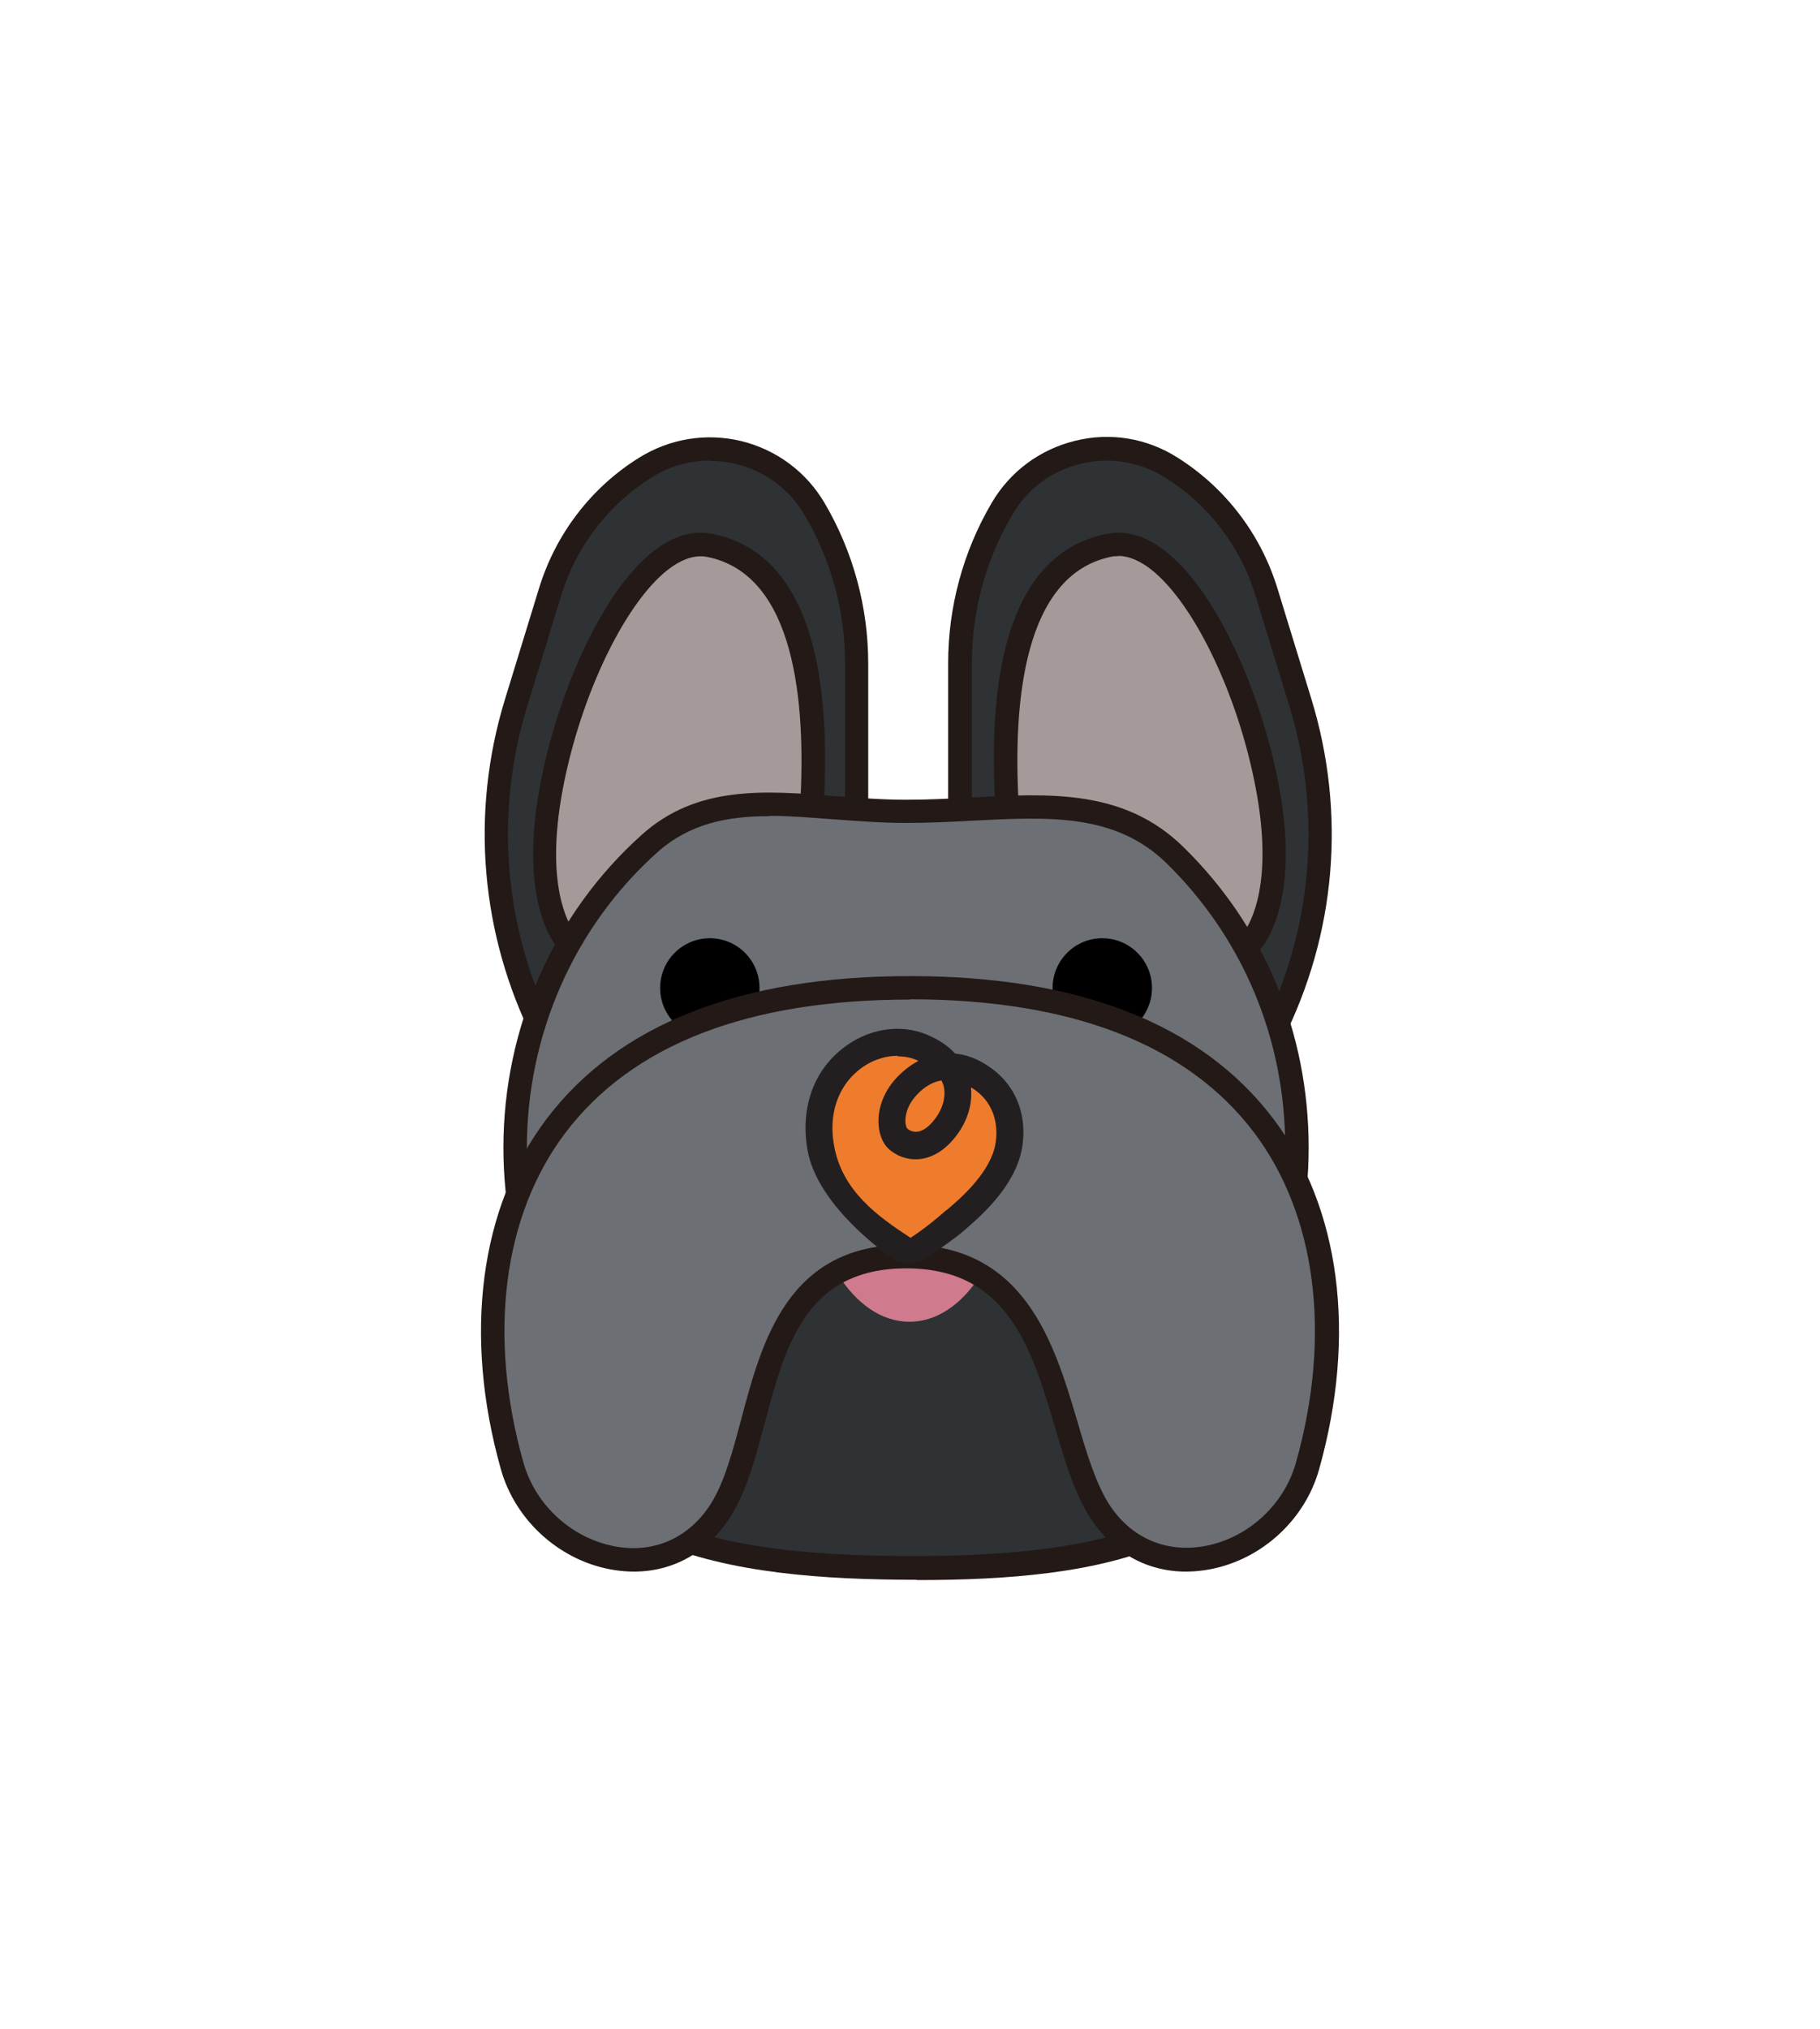 <svg width="70" height="78" viewBox="0 0 70 78" fill="none" xmlns="http://www.w3.org/2000/svg">
<g filter="url(#filter0_dd_3531_55475)">
<path d="M50.282 45.28C50.315 44.889 50.337 44.508 50.337 44.117C50.337 42.465 50.097 40.867 49.641 39.346C51.412 35.422 51.727 31.042 50.456 26.901L49.142 22.619C48.501 20.532 47.143 18.75 45.296 17.598C44.112 16.859 42.711 16.63 41.353 16.956C39.996 17.293 38.855 18.141 38.149 19.348C37.052 21.217 36.476 23.347 36.476 25.51V30.705C35.944 30.727 35.401 30.749 34.858 30.749C34.369 30.749 33.891 30.727 33.413 30.705V25.521C33.413 23.358 32.837 21.228 31.74 19.358C31.034 18.152 29.894 17.304 28.536 16.967C27.178 16.63 25.777 16.859 24.593 17.609C22.747 18.771 21.389 20.554 20.748 22.63L19.434 26.912C18.195 30.977 18.467 35.281 20.161 39.15C19.651 40.737 19.379 42.422 19.379 44.128C19.379 44.704 19.412 45.269 19.466 45.823C18.261 48.877 18.174 52.616 19.26 56.496C19.825 58.518 21.595 60.072 23.659 60.376C24.756 60.539 25.788 60.322 26.646 59.779C29.199 60.55 32.251 60.735 35.271 60.735C38.117 60.735 40.995 60.55 43.417 59.822C44.069 60.213 44.819 60.431 45.622 60.431C45.861 60.431 46.1 60.409 46.339 60.376C48.403 60.072 50.173 58.507 50.738 56.496C51.89 52.388 51.705 48.443 50.282 45.291V45.28Z" stroke="white" stroke-width="5" stroke-linecap="round" stroke-linejoin="round" shape-rendering="crispEdges"/>
</g>
<path d="M20.936 39.821C18.938 35.855 18.547 31.28 19.851 27.043L21.165 22.761C21.773 20.784 23.065 19.089 24.813 17.991C27.05 16.59 30.004 17.307 31.34 19.589C32.393 21.392 32.958 23.435 32.958 25.521V33.877L20.947 39.832L20.936 39.821Z" fill="#2E3234"/>
<path d="M21.882 36.279C21.882 36.279 20.351 34.877 21.187 30.314C22.034 25.761 24.717 20.437 27.301 20.958C29.886 21.48 31.612 24.294 31.221 30.977C30.83 37.659 21.882 36.268 21.882 36.268V36.279Z" fill="#A5999A"/>
<path d="M48.932 39.821C50.931 35.855 51.322 31.28 50.018 27.043L48.705 22.761C48.096 20.784 46.804 19.089 45.056 17.991C42.819 16.59 39.865 17.307 38.529 19.589C37.476 21.392 36.911 23.435 36.911 25.521V33.877L48.922 39.832L48.932 39.821Z" fill="#2E3234"/>
<path d="M48.075 36.279C48.075 36.279 49.606 34.877 48.77 30.314C47.923 25.761 45.241 20.437 42.656 20.958C40.072 21.48 38.345 24.294 38.736 30.977C39.127 37.659 48.075 36.268 48.075 36.268V36.279Z" fill="#A5999A"/>
<path d="M23.783 36.855C22.686 36.855 21.904 36.736 21.817 36.725L21.687 36.703L21.589 36.616C21.524 36.551 19.884 34.986 20.764 30.238C21.404 26.772 23.196 22.491 25.379 21.013C26.063 20.556 26.736 20.393 27.399 20.524C30.602 21.176 32.047 24.707 31.677 31.009C31.569 32.781 30.895 34.171 29.668 35.171C27.931 36.573 25.488 36.855 23.783 36.855ZM22.121 35.856C22.957 35.953 26.845 36.301 29.104 34.476C30.125 33.65 30.689 32.465 30.776 30.966C31.004 26.989 30.581 22.099 27.214 21.415C26.802 21.328 26.345 21.448 25.868 21.773C24.152 22.936 22.327 26.652 21.632 30.412C20.97 33.987 21.839 35.497 22.11 35.866L22.121 35.856Z" fill="#231916"/>
<path d="M46.175 36.855C44.47 36.855 42.016 36.573 40.289 35.171C39.062 34.182 38.389 32.781 38.28 31.009C37.911 24.707 39.355 21.176 42.559 20.524C43.221 20.393 43.905 20.556 44.578 21.013C46.761 22.491 48.553 26.772 49.194 30.238C50.073 34.986 48.434 36.551 48.368 36.616L48.271 36.703L48.14 36.725C48.064 36.736 47.272 36.855 46.175 36.855ZM43.004 21.382C42.917 21.382 42.83 21.382 42.743 21.404C39.377 22.089 38.953 26.978 39.181 30.955C39.268 32.455 39.833 33.639 40.854 34.465C43.123 36.301 47.011 35.953 47.836 35.845C48.108 35.475 48.977 33.965 48.314 30.39C47.619 26.62 45.795 22.914 44.079 21.752C43.699 21.502 43.341 21.372 43.004 21.372V21.382Z" fill="#231916"/>
<path d="M20.742 40.419L20.535 40.017C18.483 35.931 18.081 31.27 19.417 26.902L20.731 22.62C21.371 20.534 22.729 18.752 24.575 17.601C25.759 16.862 27.16 16.633 28.517 16.959C29.874 17.296 31.015 18.144 31.721 19.35C32.817 21.219 33.393 23.349 33.393 25.511V34.149L20.731 40.429L20.742 40.419ZM27.29 17.709C26.508 17.709 25.737 17.926 25.053 18.361C23.391 19.404 22.164 21.012 21.589 22.881L20.275 27.162C19.047 31.172 19.362 35.431 21.143 39.213L32.502 33.584V25.511C32.502 23.501 31.97 21.534 30.949 19.806C30.363 18.807 29.429 18.111 28.311 17.84C27.974 17.753 27.637 17.72 27.301 17.72L27.29 17.709Z" fill="#231916"/>
<path d="M49.129 40.419L36.467 34.138V25.5C36.467 23.338 37.042 21.208 38.139 19.339C38.845 18.133 39.985 17.285 41.343 16.949C42.7 16.612 44.101 16.84 45.285 17.59C47.131 18.752 48.488 20.534 49.129 22.61L50.443 26.891C51.779 31.27 51.388 35.92 49.324 40.006L49.118 40.408L49.129 40.419ZM37.368 33.584L48.727 39.213C50.508 35.431 50.812 31.172 49.596 27.163L48.282 22.881C47.706 21.002 46.479 19.404 44.818 18.361C43.84 17.753 42.689 17.557 41.571 17.829C40.452 18.1 39.507 18.796 38.932 19.796C37.911 21.523 37.379 23.501 37.379 25.5V33.573L37.368 33.584Z" fill="#231916"/>
<path d="M49.888 44.124C49.888 39.691 48.075 35.693 45.175 32.867C42.482 30.249 38.855 31.205 34.848 31.205C31.069 31.205 27.626 30.075 24.988 32.444C21.817 35.28 19.818 39.463 19.818 44.135C19.818 52.687 26.551 59.63 34.848 59.63C43.144 59.63 49.877 52.697 49.877 44.135L49.888 44.124Z" fill="#6C6F73"/>
<path d="M34.848 60.064C26.312 60.064 19.362 52.914 19.362 44.124C19.362 39.517 21.295 35.127 24.683 32.095C26.801 30.194 29.375 30.389 32.1 30.607C32.991 30.672 33.914 30.748 34.848 30.748C35.706 30.748 36.542 30.704 37.367 30.661C40.386 30.498 43.231 30.346 45.49 32.541C48.618 35.583 50.333 39.701 50.333 44.124C50.333 52.914 43.383 60.064 34.848 60.064ZM29.603 31.378C27.974 31.378 26.529 31.661 25.281 32.769C22.088 35.627 20.264 39.767 20.264 44.124C20.264 52.414 26.801 59.162 34.848 59.162C42.895 59.162 49.432 52.414 49.432 44.124C49.432 39.94 47.803 36.061 44.86 33.182C42.895 31.27 40.354 31.4 37.411 31.552C36.585 31.596 35.727 31.639 34.848 31.639C33.881 31.639 32.937 31.563 32.035 31.498C31.188 31.433 30.374 31.367 29.603 31.367V31.378Z" fill="#231916"/>
<path d="M49.204 51.328V51.306C49.204 51.241 49.204 51.176 49.204 51.1C49.204 51.067 49.204 51.035 49.204 51.002C49.204 50.959 49.204 50.915 49.204 50.872C49.204 50.839 49.204 50.795 49.204 50.763C49.204 50.719 49.204 50.687 49.204 50.643C49.204 50.611 49.204 50.567 49.204 50.535C49.204 50.502 49.204 50.459 49.193 50.426C49.193 50.383 49.193 50.35 49.182 50.306C49.182 50.274 49.182 50.23 49.171 50.198C49.171 50.154 49.171 50.122 49.16 50.078C49.16 50.046 49.16 50.013 49.15 49.981C49.15 49.937 49.139 49.904 49.128 49.861C49.128 49.828 49.128 49.796 49.117 49.763C49.117 49.72 49.106 49.687 49.095 49.644C49.095 49.611 49.084 49.578 49.074 49.546C49.074 49.502 49.063 49.459 49.052 49.426C49.052 49.394 49.041 49.361 49.03 49.34C49.03 49.296 49.008 49.253 48.998 49.209C48.998 49.176 48.987 49.155 48.976 49.122C48.976 49.079 48.954 49.035 48.943 48.992C48.943 48.97 48.932 48.938 48.922 48.916C48.911 48.872 48.9 48.829 48.889 48.785C48.889 48.764 48.878 48.731 48.867 48.709C48.856 48.666 48.846 48.622 48.824 48.579C48.824 48.557 48.813 48.535 48.802 48.514C48.791 48.47 48.77 48.416 48.759 48.372C48.759 48.351 48.748 48.34 48.737 48.318C48.715 48.264 48.704 48.22 48.683 48.166C48.683 48.155 48.683 48.144 48.672 48.133C48.65 48.079 48.628 48.025 48.617 47.97C48.422 47.449 48.194 46.96 47.933 46.504C47.901 46.449 47.868 46.395 47.836 46.34C47.803 46.286 47.77 46.232 47.738 46.178C47.705 46.123 47.673 46.069 47.629 46.015C47.597 45.96 47.553 45.906 47.521 45.852C46.163 43.896 44.133 42.603 41.83 42.44C41.667 42.429 41.494 42.418 41.331 42.418C38.779 42.418 36.52 43.809 35.065 45.96C33.61 43.809 31.34 42.418 28.799 42.418C28.419 42.418 28.039 42.451 27.67 42.505C25.422 42.874 23.478 44.33 22.251 46.406C22.218 46.46 22.197 46.504 22.164 46.558C22.164 46.558 22.164 46.569 22.153 46.58C22.121 46.623 22.099 46.677 22.066 46.732C22.066 46.732 22.066 46.753 22.055 46.753C22.034 46.797 22.001 46.851 21.979 46.906C21.979 46.906 21.979 46.927 21.968 46.927C21.947 46.982 21.914 47.025 21.892 47.079C21.892 47.079 21.892 47.09 21.892 47.101C21.762 47.373 21.632 47.655 21.523 47.949C21.523 47.959 21.512 47.981 21.502 47.992C21.48 48.036 21.469 48.079 21.458 48.123C21.458 48.144 21.447 48.166 21.436 48.188C21.426 48.231 21.404 48.275 21.393 48.318C21.393 48.34 21.382 48.362 21.371 48.383C21.36 48.427 21.349 48.47 21.328 48.514C21.328 48.535 21.317 48.568 21.306 48.59C21.295 48.633 21.284 48.677 21.273 48.709C21.273 48.731 21.263 48.764 21.252 48.785C21.241 48.829 21.23 48.872 21.219 48.916C21.219 48.938 21.208 48.97 21.198 48.992C21.187 49.035 21.176 49.079 21.165 49.122C21.165 49.144 21.154 49.166 21.143 49.187C21.122 49.285 21.1 49.372 21.078 49.47C21.078 49.492 21.078 49.502 21.067 49.524C21.067 49.568 21.056 49.6 21.046 49.644C21.046 49.676 21.035 49.709 21.024 49.742C21.024 49.774 21.013 49.818 21.002 49.85C21.002 49.883 20.991 49.915 20.98 49.959C20.98 49.991 20.97 50.035 20.959 50.068C20.959 50.1 20.959 50.144 20.948 50.176C20.948 50.209 20.948 50.252 20.937 50.285C20.937 50.317 20.937 50.361 20.926 50.394C20.926 50.426 20.926 50.459 20.915 50.502C20.915 50.546 20.915 50.578 20.904 50.622C20.904 50.654 20.904 50.687 20.904 50.719C20.904 50.763 20.904 50.806 20.904 50.839C20.904 50.872 20.904 50.904 20.904 50.937C20.904 50.98 20.904 51.024 20.904 51.078C20.904 51.111 20.904 51.132 20.904 51.165C20.904 51.23 20.904 51.306 20.904 51.371C20.904 51.371 20.904 51.382 20.904 51.393C20.904 51.469 20.904 51.556 20.904 51.632C20.904 51.719 20.904 51.806 20.904 51.904C20.904 51.98 20.904 52.056 20.904 52.121C21.187 59.108 27.713 60.336 35.38 60.336C43.047 60.336 49.03 58.988 49.313 52.099V52.078C49.313 52.013 49.313 51.958 49.313 51.893C49.313 51.806 49.313 51.708 49.313 51.621C49.313 51.545 49.313 51.458 49.313 51.382L49.204 51.328Z" fill="#2E3234"/>
<path d="M35.261 60.737C28.061 60.737 20.655 59.705 20.34 52.088V52.056C20.34 51.99 20.34 51.925 20.34 51.86C20.34 51.762 20.34 51.664 20.34 51.578C20.34 51.512 20.34 51.458 20.34 51.393V51.306C20.34 51.23 20.34 51.165 20.34 51.089V51.002C20.34 51.002 20.34 50.904 20.351 50.86L20.459 49.839L20.546 49.339C20.568 49.241 20.59 49.144 20.611 49.046L20.633 48.97C20.633 48.97 20.655 48.883 20.666 48.839L20.807 48.34C20.807 48.34 20.839 48.253 20.85 48.209L20.872 48.133C20.872 48.133 20.904 48.046 20.915 48.003L20.937 47.938C20.937 47.938 20.97 47.84 20.991 47.796L21.013 47.753C21.122 47.449 21.252 47.155 21.393 46.862V46.84C21.393 46.84 21.458 46.731 21.48 46.677V46.655C21.48 46.655 21.545 46.547 21.578 46.503V46.481C21.578 46.481 21.654 46.373 21.675 46.329V46.308C21.675 46.308 21.752 46.199 21.784 46.145C23.066 43.982 25.064 42.505 27.301 42.07L27.529 42.026C27.931 41.961 28.332 41.929 28.723 41.929C31.145 41.929 33.404 43.091 34.989 45.156C36.586 43.102 38.833 41.929 41.255 41.929C41.429 41.929 41.603 41.929 41.787 41.95H41.961C44.252 42.179 46.381 43.483 47.814 45.558V45.58C47.814 45.58 47.89 45.677 47.934 45.732C47.977 45.797 48.01 45.851 48.042 45.906C48.086 45.971 48.118 46.025 48.151 46.09C48.194 46.156 48.227 46.21 48.259 46.275C48.542 46.764 48.781 47.286 48.987 47.818C49.009 47.894 49.03 47.938 49.041 47.992V48.024C49.041 48.024 49.096 48.133 49.106 48.187L49.128 48.242C49.128 48.242 49.161 48.34 49.172 48.394L49.193 48.459C49.193 48.459 49.226 48.557 49.237 48.6L49.421 49.35L49.573 50.274L49.639 51.099C49.639 51.175 49.639 51.241 49.639 51.317V51.415C49.639 51.469 49.639 51.534 49.639 51.588C49.639 51.686 49.639 51.784 49.639 51.871C49.639 51.936 49.639 52.001 49.639 52.066V52.088C49.324 59.727 42.189 60.748 35.261 60.748V60.737ZM21.882 46.894L22.284 47.101C22.284 47.101 22.24 47.199 22.208 47.242V47.264C22.077 47.525 21.958 47.796 21.849 48.068V48.111C21.849 48.111 21.806 48.198 21.784 48.242L21.762 48.296C21.762 48.296 21.73 48.383 21.719 48.416L21.48 49.241C21.458 49.328 21.437 49.426 21.415 49.513L21.285 50.285L21.209 51.121C21.209 51.186 21.209 51.252 21.209 51.317V51.393C21.209 51.447 21.209 51.502 21.209 51.556C21.209 51.643 21.209 51.73 21.209 51.817C21.209 51.882 21.209 51.947 21.209 52.012V52.045C21.491 58.89 28.115 59.825 35.228 59.825C44.578 59.825 48.477 57.565 48.705 52.034V52.012H48.791H49.15L48.705 51.99C48.705 51.936 48.705 51.871 48.705 51.817C48.705 51.73 48.705 51.643 48.705 51.556C48.705 51.502 48.705 51.447 48.705 51.393V51.328H49.15H48.705C48.705 51.252 48.705 51.186 48.705 51.121L48.618 50.154L48.487 49.426L48.335 48.828C48.335 48.828 48.314 48.742 48.303 48.698L48.281 48.633C48.281 48.633 48.248 48.546 48.238 48.502L48.216 48.448C48.216 48.448 48.183 48.35 48.172 48.307V48.274C48.172 48.274 48.118 48.176 48.107 48.122C47.923 47.633 47.706 47.155 47.456 46.721C47.423 46.666 47.391 46.612 47.358 46.557C47.325 46.492 47.293 46.449 47.26 46.395C47.228 46.34 47.184 46.286 47.152 46.232C47.119 46.177 47.076 46.123 47.043 46.069C45.718 44.167 43.764 42.994 41.69 42.841H41.603C41.472 42.831 41.342 42.82 41.222 42.82C38.91 42.82 36.759 44.037 35.326 46.166L34.957 46.721L34.587 46.166C33.154 44.037 31.004 42.82 28.691 42.82C28.365 42.82 28.039 42.841 27.713 42.896H27.637C25.585 43.243 23.717 44.591 22.523 46.59C22.49 46.645 22.468 46.688 22.436 46.742L22.034 46.536L22.425 46.753C22.425 46.753 22.37 46.851 22.349 46.894V46.916C22.349 46.916 22.284 47.003 22.262 47.057L21.849 46.873L21.882 46.894Z" fill="#231916"/>
<path d="M27.301 39.897C28.357 39.897 29.212 39.041 29.212 37.985C29.212 36.928 28.357 36.072 27.301 36.072C26.245 36.072 25.39 36.928 25.39 37.985C25.39 39.041 26.245 39.897 27.301 39.897Z" fill="black"/>
<path d="M42.396 39.897C43.451 39.897 44.307 39.041 44.307 37.985C44.307 36.928 43.451 36.072 42.396 36.072C41.34 36.072 40.484 36.928 40.484 37.985C40.484 39.041 41.34 39.897 42.396 39.897Z" fill="black"/>
<path d="M34.978 50.817C36.346 50.817 37.552 49.687 38.236 47.981C38.236 47.981 37.606 48.785 37.117 48.785C36.629 48.785 34.891 47.981 34.891 47.981C34.891 47.981 33.295 48.742 32.85 48.742C32.404 48.742 31.753 48.297 31.753 48.297C31.905 48.666 32.035 48.688 32.231 49.003C32.937 50.122 33.903 50.817 34.978 50.817Z" fill="#CF7A8D"/>
<path d="M34.989 37.984C20.069 37.984 17.332 47.981 19.689 56.369C20.688 59.922 25.531 61.498 27.714 58.075C29.603 55.098 28.854 48.307 34.859 48.307C40.864 48.307 40.387 55.098 42.287 58.075C44.459 61.487 49.313 59.912 50.312 56.369C52.669 47.992 49.932 37.984 35.011 37.984H34.989Z" fill="#6C6F73"/>
<path d="M45.62 60.423C44.1 60.423 42.775 59.684 41.907 58.315C41.32 57.391 40.962 56.174 40.582 54.892C39.691 51.882 38.779 48.764 34.859 48.764C30.939 48.764 30.189 51.817 29.396 54.772C29.038 56.109 28.701 57.369 28.093 58.315C27.094 59.89 25.476 60.64 23.663 60.368C21.599 60.064 19.829 58.499 19.265 56.489C17.809 51.328 18.45 46.417 21.024 43.016C23.782 39.376 28.484 37.528 35 37.528C41.516 37.528 46.218 39.376 48.976 43.016C51.55 46.417 52.191 51.317 50.735 56.489C50.171 58.51 48.401 60.064 46.337 60.368C46.098 60.401 45.859 60.423 45.62 60.423ZM35 38.43C28.778 38.43 24.314 40.158 21.741 43.559C19.341 46.732 18.754 51.35 20.134 56.239C20.611 57.923 22.077 59.217 23.793 59.477C25.237 59.695 26.53 59.086 27.333 57.826C27.865 56.989 28.18 55.794 28.517 54.533C29.31 51.556 30.298 47.851 34.848 47.851C39.398 47.851 40.538 51.61 41.429 54.62C41.787 55.848 42.135 57 42.645 57.815C43.449 59.075 44.741 59.673 46.185 59.466C47.901 59.217 49.378 57.913 49.845 56.228C51.224 51.339 50.627 46.721 48.238 43.548C45.664 40.147 41.201 38.419 34.978 38.419L35 38.43Z" fill="#231916"/>
<path d="M34.576 47.992C35.792 47.166 37.432 46.536 38.192 45.449C39.94 42.939 38.094 41.613 37.008 41.027C36.042 40.505 34.326 41.048 33.979 42.667C33.631 44.286 35.271 43.45 35.651 42.504C36.042 41.559 35.944 40.32 34.978 40.201C34.011 40.081 32.23 40.331 31.72 42.233C31.275 43.917 31.546 46.307 33.414 47.524L34.554 47.992H34.576Z" fill="#EE7C2C"/>
<path d="M34.001 48.144C33.545 47.797 31.394 46.134 31.058 44.211C30.786 42.636 31.264 41.212 32.394 40.321C33.36 39.55 34.609 39.343 35.651 39.778C36.14 39.984 36.487 40.234 36.737 40.506C37.161 40.549 37.584 40.701 37.986 40.973C39.365 41.864 39.528 43.385 39.246 44.417C38.877 45.787 37.584 46.873 37.106 47.286L37.02 47.362C36.759 47.579 36.194 47.992 35.608 48.373C35.228 48.623 34.739 48.644 34.359 48.405C34.24 48.329 34.12 48.253 34.001 48.166V48.144ZM34.522 40.593C34.011 40.593 33.479 40.777 33.034 41.136C32.22 41.788 31.861 42.853 32.079 44.037C32.383 45.776 33.74 46.754 35.021 47.59C35.586 47.221 36.075 46.808 36.346 46.569L36.433 46.504C36.857 46.145 37.964 45.211 38.247 44.157C38.431 43.461 38.334 42.44 37.421 41.853C37.4 41.831 37.367 41.821 37.345 41.81C37.41 42.44 37.215 43.103 36.77 43.679C35.955 44.743 34.935 44.743 34.294 44.265C34.001 44.059 33.827 43.7 33.794 43.266C33.74 42.603 34.011 41.907 34.554 41.364C34.793 41.125 35.054 40.929 35.325 40.788C35.304 40.788 35.282 40.767 35.26 40.756C35.032 40.658 34.782 40.614 34.533 40.614L34.522 40.593ZM36.216 41.538C35.89 41.592 35.575 41.766 35.293 42.06C34.815 42.549 34.815 43.016 34.826 43.146C34.837 43.32 34.891 43.396 34.913 43.407C35.336 43.711 35.749 43.298 35.955 43.027C36.27 42.614 36.39 42.147 36.292 41.745C36.27 41.679 36.249 41.614 36.216 41.549V41.538Z" fill="#231F20"/>
<defs>
<filter id="filter0_dd_3531_55475" x="11" y="9.312" width="47.99" height="59.924" filterUnits="userSpaceOnUse" color-interpolation-filters="sRGB">
<feFlood flood-opacity="0" result="BackgroundImageFix"/>
<feColorMatrix in="SourceAlpha" type="matrix" values="0 0 0 0 0 0 0 0 0 0 0 0 0 0 0 0 0 0 127 0" result="hardAlpha"/>
<feOffset dy="2"/>
<feGaussianBlur stdDeviation="2"/>
<feComposite in2="hardAlpha" operator="out"/>
<feColorMatrix type="matrix" values="0 0 0 0 0 0 0 0 0 0 0 0 0 0 0 0 0 0 0.2 0"/>
<feBlend mode="normal" in2="BackgroundImageFix" result="effect1_dropShadow_3531_55475"/>
<feColorMatrix in="SourceAlpha" type="matrix" values="0 0 0 0 0 0 0 0 0 0 0 0 0 0 0 0 0 0 127 0" result="hardAlpha"/>
<feOffset/>
<feGaussianBlur stdDeviation="2.5"/>
<feComposite in2="hardAlpha" operator="out"/>
<feColorMatrix type="matrix" values="0 0 0 0 1 0 0 0 0 0.49 0 0 0 0 0.121 0 0 0 1 0"/>
<feBlend mode="normal" in2="effect1_dropShadow_3531_55475" result="effect2_dropShadow_3531_55475"/>
<feBlend mode="normal" in="SourceGraphic" in2="effect2_dropShadow_3531_55475" result="shape"/>
</filter>
</defs>
</svg>
